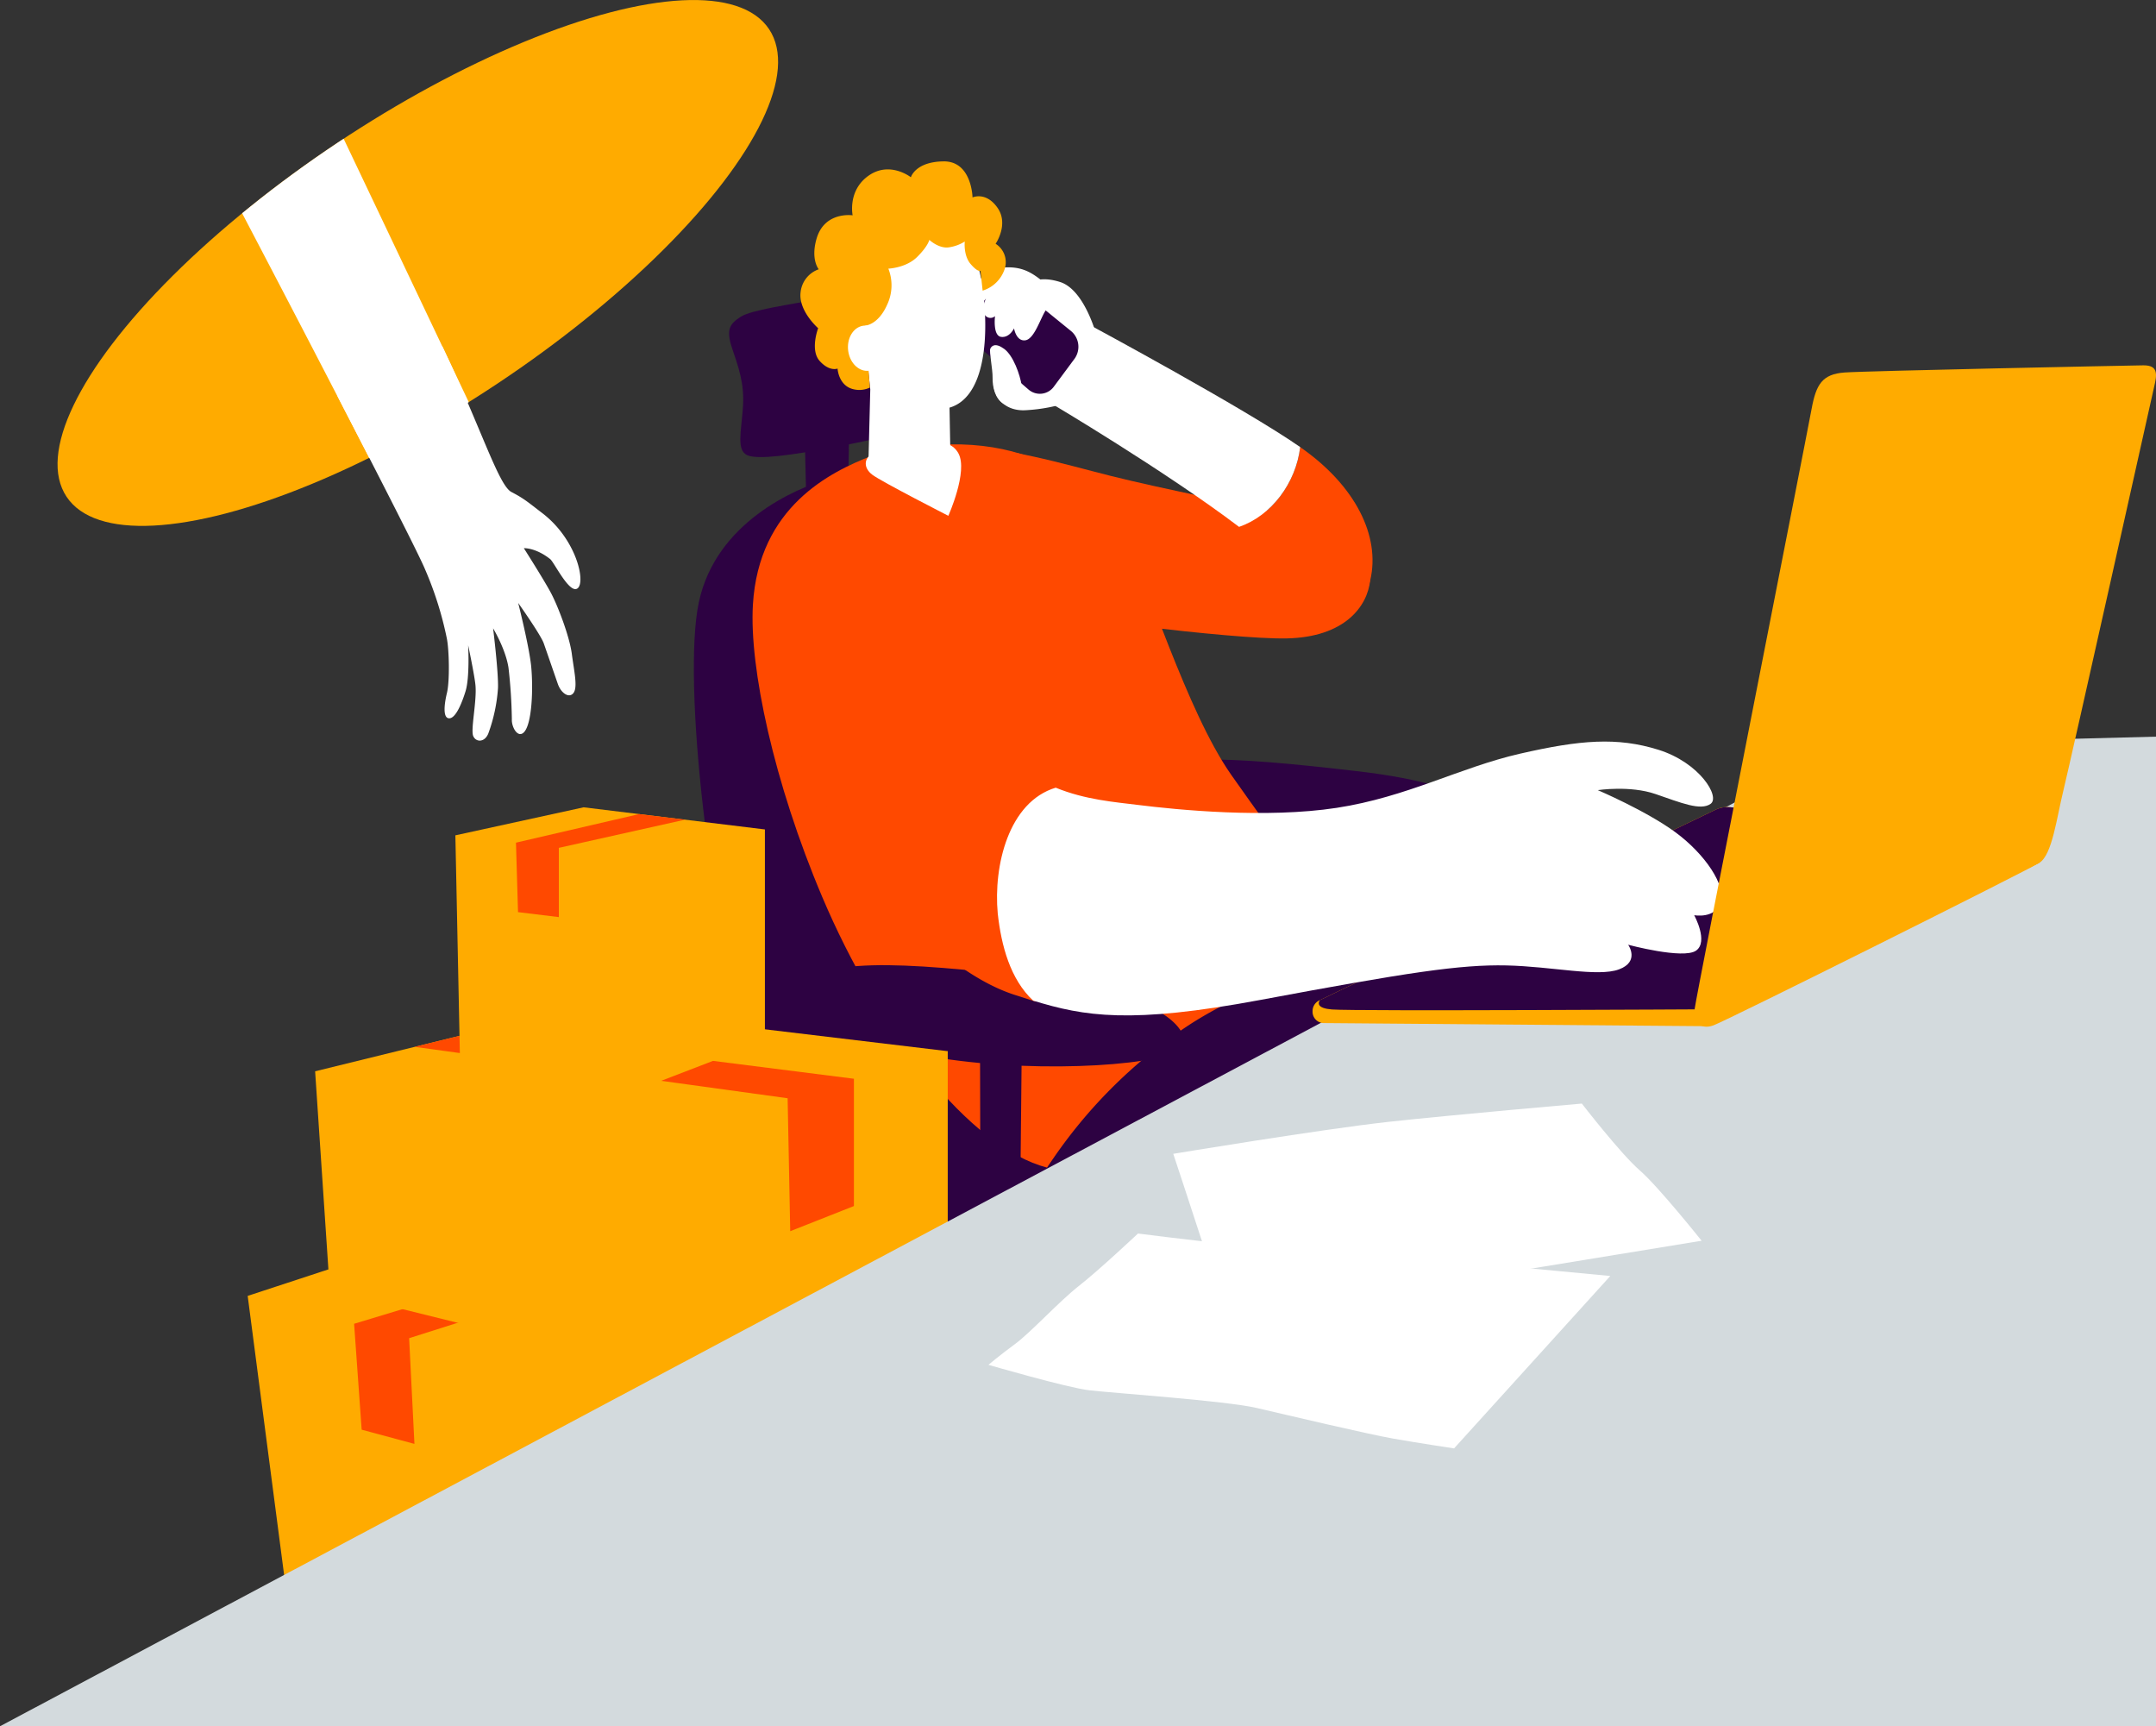 <svg xmlns="http://www.w3.org/2000/svg" xmlns:xlink="http://www.w3.org/1999/xlink" viewBox="0 0 639.36 511.83"><rect x="0" y="0" width="639.36" height="511.83" fill="#333333" stroke="none"/><defs><style>.cls-1{fill:#ffab00;}.cls-2{clip-path:url(#clip-path);}.cls-3{fill:#fff;}.cls-4{fill:#2d0242;}.cls-5{fill:#ff4900;}.cls-6{fill:#d3dadd;}.cls-7{clip-path:url(#clip-path-2);}</style><clipPath id="clip-path"><ellipse class="cls-1" cx="123.9" cy="77.97" rx="125.12" ry="42.86" transform="translate(-22.44 81.69) rotate(-33.64)"/></clipPath><clipPath id="clip-path-2"><path class="cls-1" d="M389.24,299.84h0a3.37,3.37,0,0,0,3.22,3.49l114.11.93L604.8,255.8l.88-7.16-92.6-9.32a8.2,8.2,0,0,0-4.38.78L391.16,296.65A3.51,3.51,0,0,0,389.24,299.84Z"/></clipPath></defs><g id="Capa_2" data-name="Capa 2"><g id="Diseño"><ellipse class="cls-1" cx="123.9" cy="77.97" rx="125.12" ry="42.86" transform="translate(-22.44 81.69) rotate(-33.64)"/><g class="cls-2"><path class="cls-3" d="M167.91,161.37c-1.34-3.74-4.82-6.75-8.71-10.45a24.53,24.53,0,0,0-7.53-5S100.2,37.36,84.19,4c-11,7-21.83,14.51-31.49,23.29,3.59,5.88,69.2,131.41,73.42,141.68a103.3,103.3,0,0,1,6.44,20.53c.67,3.58,1.11,12.89,0,16s-1.31,7.52.68,7.52,3.1-4.78,4.1-8,1.33-14.44,1.33-14.44,2.34,9.55,2.78,12.53-1.89,13.25-1.11,15.16,3.11,2,4.22-.72,2.78-13,2.89-14.8-1.22-16.35-1.22-16.35,4.11,8,5,10.74.67,14,.56,16.24.44,5.61,2.66,4.29,3.11-18.62,3-21.12-3.78-17.67-3.78-17.67,6.89,8.84,8.34,11.1,2.89,9.79,3.89,12.65,3,4.66,4.22,2.87-.67-6.33-1.33-11.46a57,57,0,0,0-5.34-16.35c-2.11-3.94-8.11-15-8.11-15a14.46,14.46,0,0,1,8.22,3.46c1.22,1,5.29,10.14,7.67,8.48C173.79,172.74,170.4,168.37,167.91,161.37Z"/></g><path class="cls-3" d="M160.78,152.11c-4.23-3.23-5.28-4.24-9.11-6.23s-8.93-18.83-20.51-43.22c-11,3.39-22.26,7.34-31.06,14.83,13.17,25.46,24.36,47.39,26,51.43a103.3,103.3,0,0,1,6.44,20.53c.67,3.58.84,12.54,0,16-.78,3.22-1.31,7.52.68,7.52s3.83-4.77,4.83-8c1.3-4.19.78-13.67.78-13.67s1.89,8.89,2.17,11.9c.43,4.7-1.46,13.1-.68,15s3.37,2,4.48-.7A48.68,48.68,0,0,0,147.68,204c.17-4.59-1.45-17.7-1.45-17.7s3.7,6.08,4.56,11.66a150.94,150.94,0,0,1,1,15.32c-.12,2.26,1.76,5.71,3.59,3.82,2.34-2.41,2.78-12.48,2.16-19.33-.52-5.76-3.87-19-3.87-19s6.69,9.43,7.59,12,3.16,9.12,4.16,12,3.48,4.4,4.7,2.61.12-6.4-.55-11.53-4.12-14.19-6.23-18.13-8-13.19-8-13.19,3.49-.2,7.83,3.25c1.21,1,5.68,10.35,8.06,8.69C173.79,172.74,171,159.89,160.78,152.11Z"/><path class="cls-4" d="M333.15,233.38c-2.87,7.09,10.85,14.41,42.38,19.34s68.76,1.8,71.9-3.13-6.38-16.45-44.51-20.89S337.63,222.33,333.15,233.38Z"/><path class="cls-4" d="M387.49,246.35l.12,53.57a11.88,11.88,0,0,0,5.92,1.92,30,30,0,0,0,5.82-.6l.56-55.85Z"/><path class="cls-4" d="M242.89,88.63c-8.68,1.72-20.14,3.24-23.29,5.32s-4.38,3.66-2.51,9.26,3.73,10.43,3.22,17.62-1.93,12.58,1.22,14.1,13.83-.14,24.39-2.07,21.23-4.36,22.65-5.25,5.47-10.44,5-19.29S269.92,87,264.71,86.76C256.86,86.34,242.89,88.63,242.89,88.63Z"/><path class="cls-4" d="M238.68,131.09l.44,18a32.77,32.77,0,0,0,7.56.47,12.39,12.39,0,0,0,4.77-1.55l.34-18.74s-1-.47-4.34-.11A67.66,67.66,0,0,0,238.68,131.09Z"/><path class="cls-4" d="M245.6,142c-9.78,2.86-33.33,12.89-38.37,36.6s3.56,96.35,15.11,131.68,37.11,57,62.23,67.07S379,384,396.12,375.87s48-33.9,12.89-55.14S369.46,318.82,349.9,283s-52-123.41-65.78-134.87S245.6,142,245.6,142Z"/><path class="cls-5" d="M281.79,132.16c16.41.17,33.36,5.36,47.84,9s43.46,9.41,55.81,12.42,21.67,10.61,20.88,18.45-7.64,16.89-24.7,17.25-70.85-7-75.45-7.72-21.11-25.33-22.79-35.94S281.79,132.16,281.79,132.16Z"/><path class="cls-5" d="M258.6,135.11c-12.3,4.76-33.62,15.11-35.33,44.24-1.08,18.45,6.13,52.51,20.55,86.56,16.81,39.64,43.62,74.25,66.7,80.28,18.05-24.9,33.31-37.63,52-47.66s43.56-12.25,43.56-12.25S378.64,249,365.16,229.79s-25-58.25-32.3-71.45-29.11-35-74.26-23.23"/><path class="cls-3" d="M258.56,134.54c-2.34,1.43-2.55,4.18.12,6.21s22.55,12.18,22.55,12.18,5.89-13.13,3-18.5-11.44-3.11-13.33-2.75S258.56,134.54,258.56,134.54Z"/><path class="cls-5" d="M385.77,132.7l-.2-.15c-1.28,10.68-8.52,20.37-18.13,23.66,6.36,4.82,11.72,9.35,15,13,9,10.17,20.89,15.8,23.92,2.77S401.94,144,385.77,132.7Z"/><path class="cls-3" d="M385.57,132.55c-16.35-11.4-61.89-35.91-61.89-35.91s-12.12-7.24-18.19,2.89,5.95,19.9,5.95,19.9,34,20.11,56,36.78C377.05,152.92,384.29,143.23,385.57,132.55Z"/><path class="cls-3" d="M325.17,99.47s-3.5-13.5-10.75-15.84c-8.52-2.75-12.66,1.93-15.6,6.43-2.58,4-5,20.87-4,25.17s4.71,6.65,9.26,6.4A50.23,50.23,0,0,0,317.72,119c3.45-1.35,8.78-7.25,8.63-12A27.58,27.58,0,0,0,325.17,99.47Z"/><path class="cls-4" d="M288.47,101.23,305,115.49a5.13,5.13,0,0,0,7.56-.91l6.09-8.21a6.07,6.07,0,0,0-1-8.19l-17.23-14a5.13,5.13,0,0,0-7.58,1.19l-5.43,8A6,6,0,0,0,288.47,101.23Z"/><path class="cls-3" d="M315.21,89.36s-3.46.51-5,2.53-3.38,8.59-6.12,9-3.38-3.53-3.38-3.53-1.33,2.86-3.84,2.52-1.8-6.15-1.8-6.15a2,2,0,0,1-2.93-.25c-1.47-1.6.26-5,.26-5s-1.93,3.06-4.14.79c-3-3.07,4.85-9.57,9.16-9.94,5.62-.47,8.56,1.53,11.7,4A45.8,45.8,0,0,1,315.21,89.36Z"/><path class="cls-3" d="M303,114.38c-.53-3.38-2.52-8.95-5.19-10.92s-3.77-.9-4.14-.06.73,6.08.68,8.62.68,6.19,3.25,7.71S303,114.38,303,114.38Z"/><path class="cls-3" d="M256.78,103.2l1.3,12.27-.51,20.15s7.89,5.37,15,4.42,9.22-7.88,9.22-7.88l-.45-24.23-23-3.1"/><path class="cls-3" d="M262.57,69.5c-5.32,3.58-9,9.07-6.34,26.74s9,24.34,21.11,25.06,15.34-13.61,14.78-27.81S287.9,68.9,281.46,66.88A21.64,21.64,0,0,0,262.57,69.5Z"/><path class="cls-1" d="M295.25,72.28s4-5.79.55-10.69-7.4-3.05-7.4-3.05-.19-10.79-8.59-10.69-9.69,4.71-9.69,4.71-6.21-4.91-12.52-.49-4.75,11.77-4.75,11.77-8.37-1.27-10.72,7c-1.76,6.16.67,9,.67,9a8.08,8.08,0,0,0-5.39,6.87c-.64,5.5,5.21,10.6,5.21,10.6s-2.47,6.48.46,9.72,5.3,2.25,5.3,2.25.27,5.3,5,6.19a7.3,7.3,0,0,0,4.57-.55l-1.35-18.31,0-.08h0v0c.16,0,3.88-.31,6.48-6.18a13.44,13.44,0,0,0,.36-10.7s5.21-.19,8.5-3.43,3.65-5.1,3.65-5.1,3,2.84,6.13,2.16a12,12,0,0,0,4.38-1.67s-.46,4.12,1.74,6.67,2.92,2,2.92,2l.64,5.89a10,10,0,0,0,6.49-6.28A6.45,6.45,0,0,0,295.25,72.28Z"/><path class="cls-3" d="M262.2,102.32c.54,3.68-1.4,7.06-4.34,7.57s-5.76-2.07-6.31-5.74,1.39-7.06,4.33-7.56S261.65,98.65,262.2,102.32Z"/><path class="cls-4" d="M236.28,294.36c-2.87,7.09,10.85,14.41,42.38,19.34s68.76,1.8,71.9-3.13-6.38-16.45-44.51-20.89S240.76,283.31,236.28,294.36Z"/><path class="cls-4" d="M290.62,307.33l.12,53.57a11.88,11.88,0,0,0,5.92,1.92,30,30,0,0,0,5.82-.6l.56-55.85Z"/><path class="cls-4" d="M310.52,346.19s24.54,7.15,45.86,23.47,25.53,37.86,25.53,37.86,42.21,4.3,73-15.64,44.75-41.71,44.75-41.71S472.24,303.24,455.14,294s-49.09-7.67-49.09-7.67-26.67,0-53.9,17.87a146.61,146.61,0,0,0-41.63,42"/><polygon class="cls-1" points="73.45 384.22 85.67 477.79 172.36 501.45 293.68 442.94 292.17 365.95 163.23 354.74 73.45 384.22"/><polyline class="cls-5" points="105.01 392.49 107.25 423.89 122.9 428.1 121.33 396.76 234.26 360.92 214.91 359.24 105.01 392.49"/><polygon class="cls-1" points="93.45 317.63 97.82 382.81 211.45 410.96 281.01 377.78 281.01 311.66 171.23 298.53 93.45 317.63"/><polygon class="cls-1" points="281.01 311.66 208.95 332.87 211.45 410.96 281.01 377.78 281.01 311.66"/><polygon class="cls-5" points="122.97 310.38 233.57 325.62 234.34 365.04 253.23 357.58 253.23 319.84 141.91 305.73 122.97 310.38"/><polygon class="cls-1" points="135.04 247.67 136.4 313.66 191.66 322.15 226.83 308.62 226.83 245.92 173.08 239.36 135.04 247.67"/><polygon class="cls-5" points="153.01 249.84 153.62 270.44 165.72 271.91 165.72 251.38 203.12 243.03 189.51 241.37 153.01 249.84"/><polygon class="cls-6" points="546.57 220.8 0 511.82 639.36 511.82 639.36 218.41 546.57 220.8"/><path class="cls-3" d="M347.93,342.1s5.77,17.43,8.65,26.34,7.94,21.5,7.94,21.5,53.55-7.94,66.71-10.07,73.38-12,73.38-12-12.8-16.07-18.39-20.91-17.13-19.76-17.13-19.76-37.86,3.29-57.33,5.42S347.93,342.1,347.93,342.1Z"/><path class="cls-3" d="M337.47,365.73S325.93,376.58,320,381.22,305.74,395,301.05,398.46s-7.93,6.2-7.93,6.2,23.26,6.77,29.93,7.55,40.39,3.1,49.58,5.23,32.82,7.74,40.57,9.1,18,2.9,18,2.9l46.33-51.12s-40.56-3.87-60-5.62S377,370.18,364,368.83,337.47,365.73,337.47,365.73Z"/><path class="cls-1" d="M389.24,299.84h0a3.37,3.37,0,0,0,3.22,3.49l114.11.93L604.8,255.8l.88-7.16-92.6-9.32a8.2,8.2,0,0,0-4.38.78L391.16,296.65A3.51,3.51,0,0,0,389.24,299.84Z"/><g class="cls-7"><path class="cls-4" d="M394.9,293.4s-8.65,5.21.11,5.9c6.89.54,111.34-.05,111.34-.05l99.33-50.61-94.89-9.54Z"/></g><path class="cls-5" d="M296.73,271.16c-1.31-14.13,3.16-33.08,17.19-37.3A43.44,43.44,0,0,1,295.3,219.4c-22.23-29.71-30.42-51.2-39.36-60-11.05-10.85-18.72-6.26-23.11-3.82-7.94,4.42-12,33.73,6.74,72.85S282.79,289.19,301,295c2.15.68,4.2,1.35,6.23,2C300.44,290.65,297.78,280.69,296.73,271.16Z"/><path class="cls-3" d="M496.93,246.82c-8.7-6.42-23.11-12.55-23.11-12.55s9.52-1.46,17.13,1.16,13.32,5,16.31,2.92-3.26-12.26-15.49-16.06-23.11-2.92-41,1.17-33.44,12.85-54.37,16.06-47.3.59-59-.87c-6.68-.84-15.55-1.5-24.33-5.11-14,4.22-18.5,23.17-17.19,37.3,1.05,9.53,3.71,19.49,10.5,25.84,15.19,4.66,28.83,7,67.45-.22,43.76-8.18,59.26-10.51,72.85-10.22s27.18,3.5,33.44,1.17,2.71-7.3,2.71-7.3,16.32,4.38,20.12,1.75-.54-10.51-.54-10.51,6.25,1.17,7.88-3.8S505.63,253.25,496.93,246.82Z"/><path class="cls-1" d="M537.24,121.18c-2.31,12.39-34.22,174-34.67,177.83s1.56,6.44,5.56,5S601,258.19,604.8,255.8s5.11-13.36,7.11-21.48,26.43-117.56,27.16-120.81c.82-3.67,0-5.23-3.54-5.19-5.56.08-81.85,1.64-88.51,2.12S538.57,114,537.24,121.18Z"/></g></g></svg>